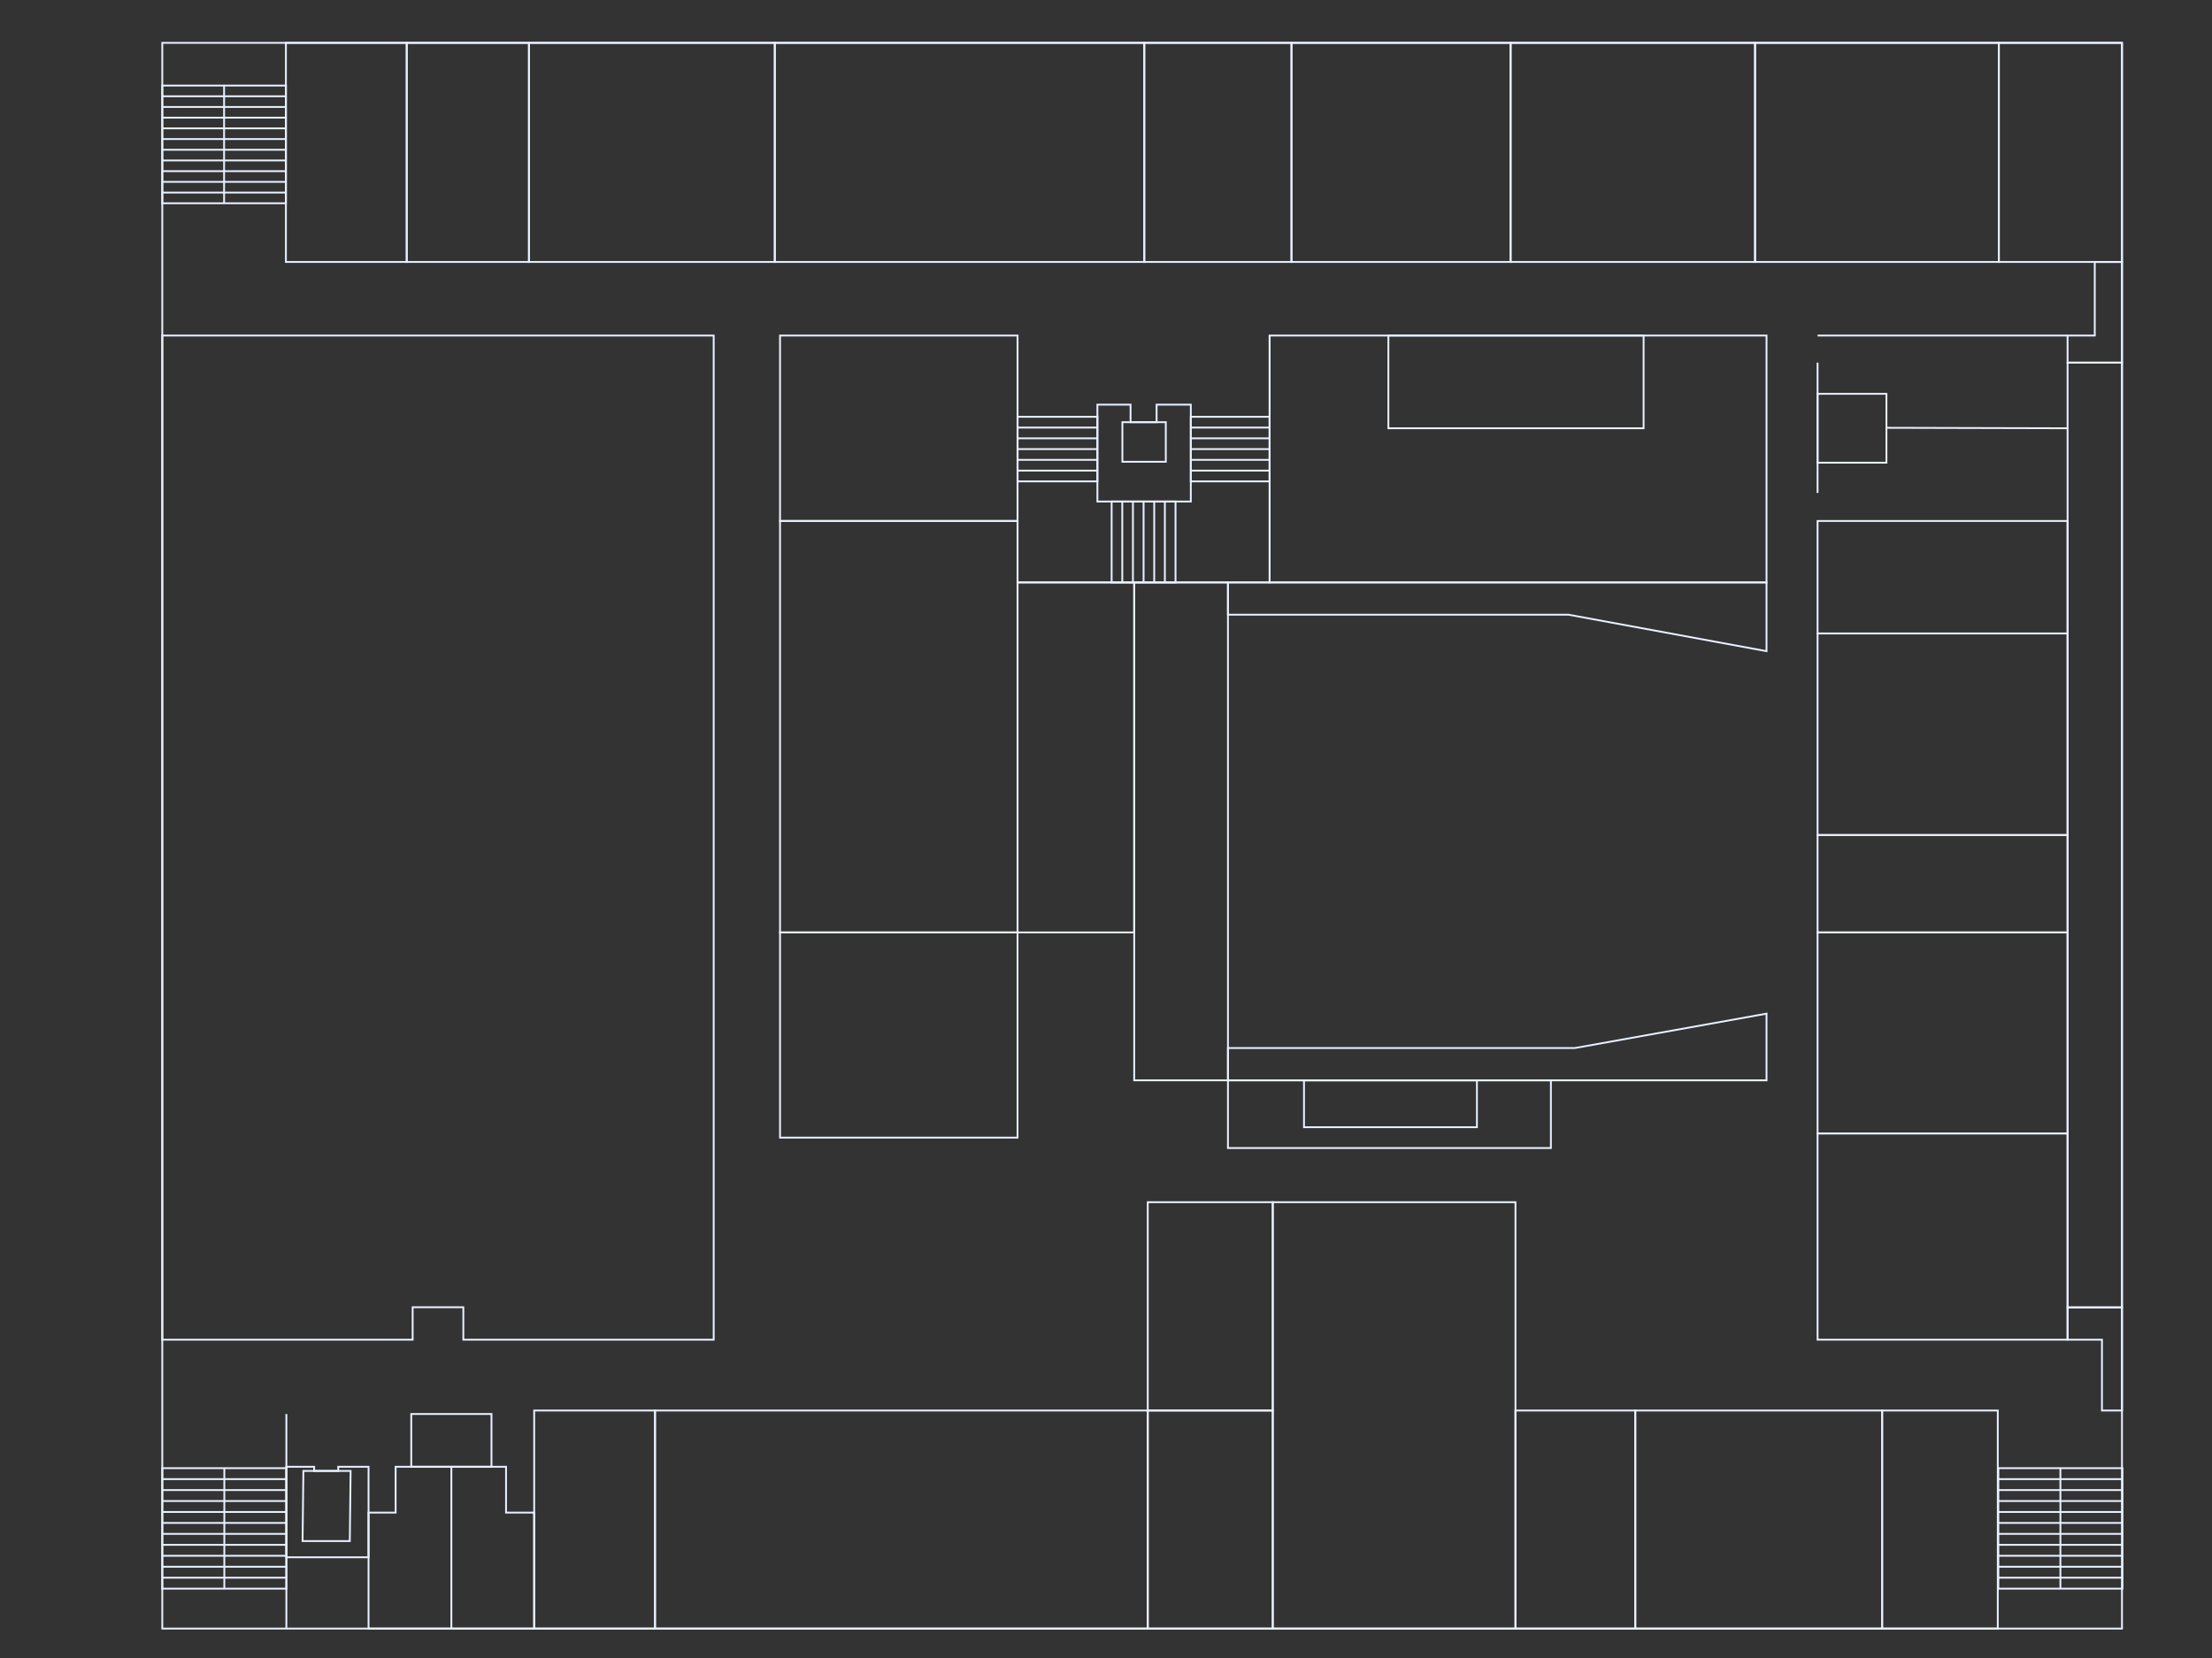 <?xml version="1.0" encoding="UTF-8"?>
<svg id="_レイヤー_1" data-name="レイヤー 1" xmlns="http://www.w3.org/2000/svg" viewBox="0 0 2414 1810">
  <rect x="0" y="0" width="2414" height="1810" fill="#333333" stroke="none"/>
  <defs>
    <style>
      .cls-1 {
        fill: none;
        stroke: #e8f0ff;
        stroke-miterlimit: 10;
        stroke-width: 2px;
      }
    </style>
  </defs>
  <rect class="cls-1" x="177.11" y="46.77" width="2138.65" height="1730.65"/>
  <rect class="cls-1" x="1248.77" y="46.77" width="160.67" height="239.12"/>
  <rect class="cls-1" x="845.57" y="46.77" width="403.2" height="239.12"/>
  <rect class="cls-1" x="577.27" y="46.77" width="268.29" height="239.12"/>
  <rect class="cls-1" x="443.88" y="46.77" width="133.39" height="239.12"/>
  <rect class="cls-1" x="312.01" y="46.77" width="131.87" height="239.12"/>
  <polygon class="cls-1" points="177.11 366.22 177.11 1462.14 450.33 1462.14 450.33 1426.71 505.65 1426.71 505.65 1462.14 778.87 1462.14 778.87 366.22 177.11 366.22"/>
  <rect class="cls-1" x="851.25" y="366.22" width="259.2" height="202.36"/>
  <rect class="cls-1" x="851.25" y="568.58" width="259.2" height="449.05"/>
  <rect class="cls-1" x="851.25" y="1017.63" width="259.2" height="223.96"/>
  <rect class="cls-1" x="1110.45" y="635.65" width="127.33" height="381.98"/>
  <rect class="cls-1" x="1237.78" y="635.65" width="102.32" height="543.41"/>
  <polyline class="cls-1" points="1385.57 366.22 1385.57 635.65 1110.45 635.65 1110.45 366.22"/>
  <rect class="cls-1" x="582.96" y="1539.44" width="131.87" height="237.98"/>
  <rect class="cls-1" x="714.83" y="1539.44" width="537.73" height="237.98"/>
  <rect class="cls-1" x="1252.56" y="1539.44" width="136.42" height="237.98"/>
  <rect class="cls-1" x="1252.56" y="1312.07" width="136.42" height="227.37"/>
  <rect class="cls-1" x="1388.98" y="1312.07" width="264.88" height="465.35"/>
  <polygon class="cls-1" points="552.26 1600.83 431.76 1600.83 431.76 1650.85 402.2 1650.85 402.2 1777.42 582.96 1777.42 582.96 1650.85 552.26 1650.85 552.26 1600.83"/>
  <polygon class="cls-1" points="536.35 1600.83 492.58 1600.83 448.81 1600.83 448.81 1543.23 536.35 1543.23 536.35 1600.83"/>
  <line class="cls-1" x1="492.58" y1="1777.42" x2="492.58" y2="1600.83"/>
  <line class="cls-1" x1="312.52" y1="1543.23" x2="312.52" y2="1777.42"/>
  <polygon class="cls-1" points="381.74 1681.93 330.2 1681.93 331.08 1605.38 382.62 1605.38 381.74 1681.93"/>
  <polygon class="cls-1" points="369.11 1600.83 369.11 1605.38 342.83 1605.38 342.83 1600.83 312.52 1600.83 312.52 1699.61 402.2 1699.61 402.2 1600.83 369.11 1600.83"/>
  <rect class="cls-1" x="1385.57" y="366.22" width="542.27" height="269.43"/>
  <rect class="cls-1" x="1340.09" y="1179.06" width="352.42" height="73.89"/>
  <rect class="cls-1" x="1224.89" y="460.77" width="47.37" height="43.2"/>
  <polygon class="cls-1" points="1262.22 441.63 1262.22 460.77 1233.8 460.77 1233.8 441.63 1197.61 441.63 1197.61 547.36 1299.55 547.36 1299.55 441.63 1262.22 441.63"/>
  <g>
    <rect class="cls-1" x="1110.45" y="454.89" width="87.16" height="70.48"/>
    <line class="cls-1" x1="1110.45" y1="513.63" x2="1197.61" y2="513.63"/>
    <line class="cls-1" x1="1110.45" y1="501.88" x2="1197.61" y2="501.88"/>
    <line class="cls-1" x1="1110.45" y1="490.14" x2="1197.61" y2="490.14"/>
    <line class="cls-1" x1="1110.45" y1="478.39" x2="1197.61" y2="478.39"/>
    <line class="cls-1" x1="1110.45" y1="466.64" x2="1197.61" y2="466.64"/>
  </g>
  <g>
    <rect class="cls-1" x="1299.55" y="454.89" width="86.02" height="70.48"/>
    <line class="cls-1" x1="1299.55" y1="513.63" x2="1385.57" y2="513.63"/>
    <line class="cls-1" x1="1299.55" y1="501.88" x2="1385.57" y2="501.88"/>
    <line class="cls-1" x1="1299.55" y1="490.14" x2="1385.57" y2="490.14"/>
    <line class="cls-1" x1="1299.55" y1="478.39" x2="1385.57" y2="478.39"/>
    <line class="cls-1" x1="1299.55" y1="466.64" x2="1385.57" y2="466.64"/>
  </g>
  <g>
    <rect class="cls-1" x="1213.15" y="547.36" width="69.73" height="88.29"/>
    <line class="cls-1" x1="1271.25" y1="635.65" x2="1271.25" y2="547.36"/>
    <line class="cls-1" x1="1259.63" y1="635.65" x2="1259.63" y2="547.36"/>
    <line class="cls-1" x1="1248.01" y1="635.65" x2="1248.01" y2="547.36"/>
    <line class="cls-1" x1="1236.39" y1="635.65" x2="1236.39" y2="547.36"/>
    <line class="cls-1" x1="1224.77" y1="635.65" x2="1224.77" y2="547.36"/>
  </g>
  <g>
    <rect class="cls-1" x="177.11" y="93.38" width="134.91" height="128.46"/>
    <line class="cls-1" x1="177.11" y1="210.16" x2="312.01" y2="210.16"/>
    <line class="cls-1" x1="177.11" y1="198.49" x2="312.01" y2="198.49"/>
    <line class="cls-1" x1="177.11" y1="186.81" x2="312.01" y2="186.81"/>
    <line class="cls-1" x1="177.11" y1="175.13" x2="312.01" y2="175.13"/>
    <line class="cls-1" x1="177.11" y1="163.45" x2="312.01" y2="163.45"/>
    <line class="cls-1" x1="177.11" y1="151.77" x2="312.01" y2="151.77"/>
    <line class="cls-1" x1="177.11" y1="140.09" x2="312.01" y2="140.09"/>
    <line class="cls-1" x1="177.11" y1="128.41" x2="312.01" y2="128.41"/>
    <line class="cls-1" x1="177.11" y1="116.74" x2="312.01" y2="116.74"/>
    <line class="cls-1" x1="177.11" y1="105.06" x2="312.01" y2="105.06"/>
    <line class="cls-1" x1="244.56" y1="93.38" x2="244.56" y2="221.84"/>
  </g>
  <g>
    <rect class="cls-1" x="177.11" y="1602.35" width="135.41" height="131.49"/>
    <line class="cls-1" x1="312.52" y1="1614.3" x2="177.11" y2="1614.3"/>
    <line class="cls-1" x1="312.52" y1="1626.26" x2="177.11" y2="1626.26"/>
    <line class="cls-1" x1="312.52" y1="1638.21" x2="177.11" y2="1638.21"/>
    <line class="cls-1" x1="312.52" y1="1650.16" x2="177.11" y2="1650.16"/>
    <line class="cls-1" x1="312.52" y1="1662.12" x2="177.11" y2="1662.12"/>
    <line class="cls-1" x1="312.52" y1="1674.07" x2="177.11" y2="1674.07"/>
    <line class="cls-1" x1="312.52" y1="1686.03" x2="177.11" y2="1686.03"/>
    <line class="cls-1" x1="312.52" y1="1697.98" x2="177.11" y2="1697.98"/>
    <line class="cls-1" x1="312.52" y1="1709.93" x2="177.11" y2="1709.93"/>
    <line class="cls-1" x1="312.52" y1="1721.89" x2="177.11" y2="1721.89"/>
    <line class="cls-1" x1="244.81" y1="1733.84" x2="244.81" y2="1602.35"/>
  </g>
  <g>
    <rect class="cls-1" x="2180.85" y="1602.35" width="135.41" height="131.49"/>
    <line class="cls-1" x1="2316.26" y1="1614.3" x2="2180.85" y2="1614.3"/>
    <line class="cls-1" x1="2316.26" y1="1626.26" x2="2180.85" y2="1626.26"/>
    <line class="cls-1" x1="2316.26" y1="1638.21" x2="2180.85" y2="1638.21"/>
    <line class="cls-1" x1="2316.26" y1="1650.16" x2="2180.85" y2="1650.16"/>
    <line class="cls-1" x1="2316.26" y1="1662.12" x2="2180.85" y2="1662.12"/>
    <line class="cls-1" x1="2316.26" y1="1674.07" x2="2180.85" y2="1674.07"/>
    <line class="cls-1" x1="2316.26" y1="1686.03" x2="2180.85" y2="1686.03"/>
    <line class="cls-1" x1="2316.26" y1="1697.98" x2="2180.85" y2="1697.98"/>
    <line class="cls-1" x1="2316.26" y1="1709.93" x2="2180.85" y2="1709.93"/>
    <line class="cls-1" x1="2316.26" y1="1721.89" x2="2180.85" y2="1721.89"/>
    <line class="cls-1" x1="2248.56" y1="1733.84" x2="2248.56" y2="1602.35"/>
  </g>
  <polygon class="cls-1" points="1718.66 1143.82 1340.09 1143.82 1340.09 1179.06 1927.84 1179.06 1927.84 1143.82 1927.84 1106.31 1718.66 1143.82"/>
  <polygon class="cls-1" points="1340.09 635.65 1340.09 670.89 1711.84 670.89 1927.84 710.68 1927.84 670.89 1927.84 635.65 1340.09 635.65"/>
  <rect class="cls-1" x="1515.17" y="366.22" width="278.53" height="101.18"/>
  <rect class="cls-1" x="1423.08" y="1179.06" width="188.72" height="51.16"/>
  <rect class="cls-1" x="1653.86" y="1539.44" width="130.74" height="237.98"/>
  <rect class="cls-1" x="1784.6" y="1539.44" width="269.43" height="237.98"/>
  <rect class="cls-1" x="2054.03" y="1539.44" width="126.19" height="237.98"/>
  <rect class="cls-1" x="1409.44" y="46.77" width="239.12" height="239.12"/>
  <rect class="cls-1" x="1648.56" y="46.77" width="266.78" height="239.12"/>
  <rect class="cls-1" x="1915.34" y="46.77" width="266.02" height="239.12"/>
  <rect class="cls-1" x="2181.36" y="46.77" width="134.4" height="239.12"/>
  <rect class="cls-1" x="2256.39" y="395.78" width="59.37" height="1031.12"/>
  <polygon class="cls-1" points="2286.07 285.88 2286.07 366.22 2256.39 366.22 2256.39 395.78 2315.76 395.78 2315.76 285.88 2286.07 285.88"/>
  <polygon class="cls-1" points="2256.39 1426.89 2256.39 1462.14 2293.91 1462.14 2293.91 1539.44 2315.76 1539.44 2315.76 1426.89 2256.39 1426.89"/>
  <line class="cls-1" x1="2256.39" y1="366.22" x2="1983.55" y2="366.22"/>
  <rect class="cls-1" x="1983.55" y="568.58" width="272.84" height="122.78"/>
  <rect class="cls-1" x="1983.55" y="691.36" width="272.84" height="219.98"/>
  <rect class="cls-1" x="1983.55" y="911.34" width="272.84" height="106.29"/>
  <rect class="cls-1" x="1983.55" y="1017.63" width="272.84" height="219.41"/>
  <rect class="cls-1" x="1983.55" y="1237.04" width="272.84" height="225.09"/>
  <line class="cls-1" x1="1983.55" y1="395.78" x2="1983.55" y2="538.01"/>
  <line class="cls-1" x1="2256.39" y1="467.4" x2="2058.71" y2="466.89"/>
  <rect class="cls-1" x="1983.55" y="429.82" width="75.16" height="75.16"/>
</svg>